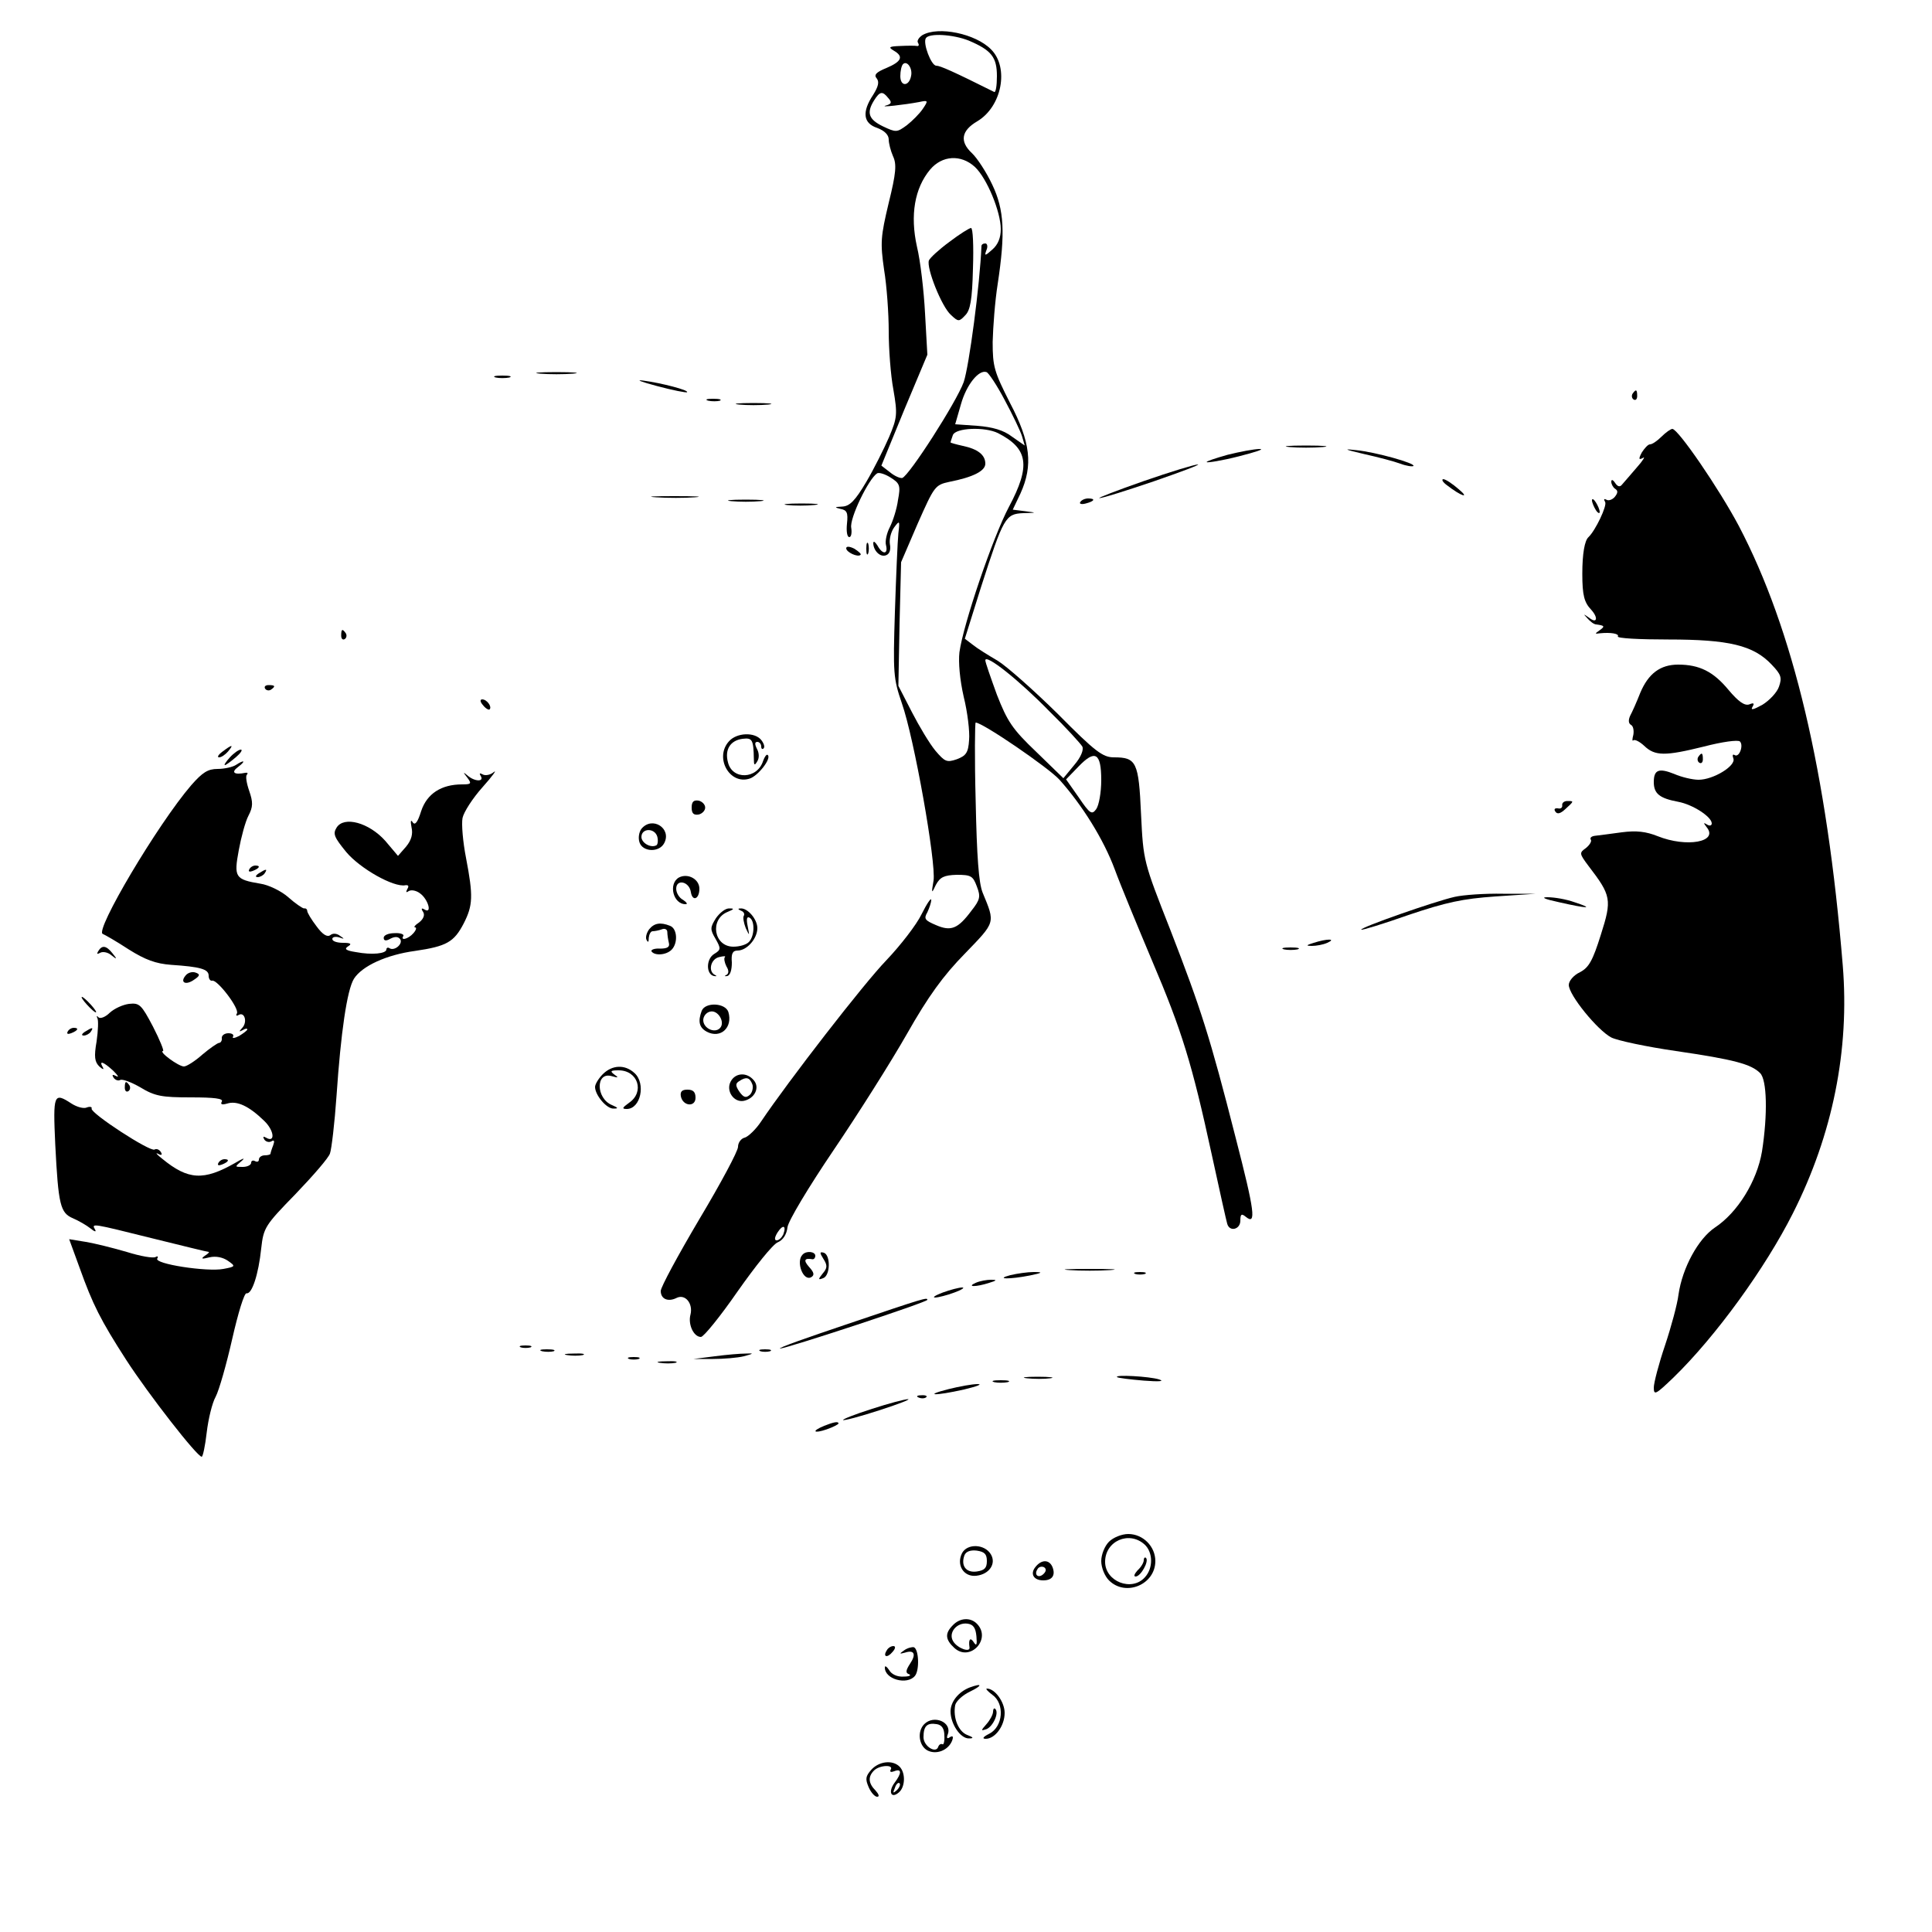 <?xml version="1.0" standalone="no"?>
<!DOCTYPE svg PUBLIC "-//W3C//DTD SVG 20010904//EN"
 "http://www.w3.org/TR/2001/REC-SVG-20010904/DTD/svg10.dtd">
<svg version="1.0" xmlns="http://www.w3.org/2000/svg"
 width="500pt" height="500pt" viewBox="0 0 500 500"
 preserveAspectRatio="xMidYMid meet">

<g transform="translate(0,500) scale(0.1,-0.1)"
fill="#000000" stroke="none">
<path d="M2387 4909 c-9 -6 -15 -15 -11 -20 3 -5 2 -9 -3 -8 -4 1 -24 1 -43 0
-29 -1 -32 -3 -17 -12 26 -15 21 -28 -19 -45 -27 -11 -33 -18 -25 -27 7 -9 4
-21 -9 -42 -30 -45 -26 -74 10 -86 19 -7 30 -18 30 -30 0 -10 5 -29 11 -43 10
-21 8 -44 -11 -121 -21 -88 -22 -103 -12 -173 7 -42 12 -114 12 -159 0 -46 5
-114 12 -151 11 -64 10 -73 -11 -123 -13 -30 -39 -82 -59 -116 -29 -49 -43
-63 -62 -64 -21 -1 -21 -2 -5 -6 17 -3 20 -10 17 -38 -2 -19 0 -35 6 -35 5 0
7 11 5 24 -5 24 45 127 67 141 5 3 21 -2 35 -11 24 -15 26 -21 19 -58 -3 -23
-13 -54 -21 -70 -8 -15 -13 -37 -10 -47 6 -24 -9 -25 -22 -1 -6 9 -10 13 -11
7 0 -20 18 -38 33 -32 9 3 13 14 10 29 -2 13 3 32 11 43 14 19 15 18 11 -15
-2 -19 -6 -111 -9 -204 -5 -158 -4 -172 18 -236 32 -91 89 -413 82 -459 -6
-34 -5 -35 6 -11 11 20 21 25 54 26 37 0 42 -3 52 -30 10 -26 9 -34 -14 -63
-35 -47 -53 -54 -92 -37 -28 12 -32 16 -22 33 5 11 10 25 10 32 0 7 -11 -9
-25 -37 -13 -27 -54 -80 -91 -119 -59 -61 -254 -313 -324 -417 -13 -20 -33
-39 -42 -42 -10 -2 -18 -13 -18 -24 0 -11 -45 -95 -100 -187 -55 -93 -100
-176 -100 -186 0 -21 19 -29 41 -18 22 11 43 -14 36 -43 -7 -25 8 -58 27 -58
7 0 50 53 95 118 45 64 91 122 104 127 14 6 23 21 25 39 2 16 54 103 119 199
63 93 149 229 190 301 55 97 94 151 150 208 80 83 79 78 46 158 -10 25 -15 92
-18 238 -3 111 -2 202 0 202 18 0 189 -117 217 -148 59 -66 114 -154 143 -232
15 -41 59 -147 96 -235 78 -183 104 -268 155 -503 20 -92 38 -173 40 -179 6
-22 34 -15 34 8 0 17 3 19 14 10 28 -23 23 14 -26 204 -67 263 -90 334 -169
538 -70 178 -70 178 -76 300 -6 135 -12 147 -70 147 -29 0 -48 14 -146 113
-62 61 -132 123 -155 137 -24 14 -53 32 -64 41 l-21 16 42 134 c58 180 63 189
109 191 36 1 36 1 5 5 l-32 4 20 42 c33 73 26 133 -27 234 -41 81 -45 94 -45
158 1 39 6 106 13 150 20 132 17 192 -14 257 -15 32 -39 69 -53 82 -32 30 -27
58 14 82 64 38 83 139 36 186 -40 41 -137 61 -178 37z m120 -14 c59 -25 73
-43 73 -92 0 -25 -3 -43 -7 -41 -106 53 -140 68 -150 68 -13 0 -35 58 -27 71
8 14 71 10 111 -6z m-149 -91 c-5 -28 -28 -29 -28 -1 0 13 3 27 7 31 10 10 25
-10 21 -30z m-59 -58 c10 -11 8 -15 -6 -19 -21 -6 49 2 86 9 23 5 24 4 9 -18
-8 -12 -27 -31 -41 -42 -26 -19 -28 -19 -62 -3 -37 18 -43 35 -23 67 15 24 22
25 37 6z m224 -178 c31 -29 67 -116 67 -161 0 -22 -7 -40 -22 -53 -19 -17 -21
-17 -15 -1 4 9 2 17 -3 17 -6 0 -10 -3 -10 -7 -4 -99 -32 -311 -46 -352 -19
-52 -141 -242 -159 -248 -6 -1 -20 5 -32 15 l-22 17 59 144 60 143 -6 107 c-3
58 -12 136 -21 173 -18 81 -6 151 34 199 31 37 80 40 116 7z m77 -603 c21 -39
41 -81 45 -94 l7 -24 -33 23 c-22 17 -51 25 -90 28 l-57 4 15 52 c14 50 46 90
66 83 5 -1 27 -34 47 -72z m-17 -86 c78 -40 85 -84 28 -191 -41 -77 -118 -303
-128 -376 -3 -26 1 -71 11 -115 10 -40 16 -91 14 -112 -2 -33 -8 -41 -32 -50
-26 -9 -31 -6 -55 22 -15 18 -42 63 -61 100 l-35 68 3 160 4 160 43 100 c43
97 45 100 82 108 61 12 93 28 93 47 0 23 -20 38 -58 46 -18 4 -32 8 -32 9 0 2
3 10 6 19 7 19 83 22 117 5z m133 -720 c43 -42 81 -84 85 -91 4 -8 -3 -27 -21
-48 l-28 -34 -70 68 c-62 59 -75 79 -102 148 -16 44 -30 84 -30 89 0 18 87
-51 166 -132z m134 -178 c0 -32 -6 -65 -13 -75 -11 -15 -16 -13 -45 30 l-33
47 32 33 c43 45 59 36 59 -35z m-823 -1176 c-4 -8 -11 -15 -17 -15 -6 0 -6 7
2 20 14 22 24 19 15 -5z"/>
<path d="M2457 4374 c-26 -19 -50 -41 -53 -48 -7 -19 33 -120 57 -141 19 -18
21 -18 37 -1 13 13 18 39 20 121 2 58 0 105 -5 105 -4 0 -30 -16 -56 -36z"/>
<path d="M1398 4033 c23 -2 61 -2 85 0 23 2 4 4 -43 4 -47 0 -66 -2 -42 -4z"/>
<path d="M1283 4023 c9 -2 25 -2 35 0 9 3 1 5 -18 5 -19 0 -27 -2 -17 -5z"/>
<path d="M1700 4001 c41 -11 77 -18 78 -16 6 5 -67 24 -113 30 -22 3 -6 -3 35
-14z"/>
<path d="M4225 3981 c-3 -5 -2 -12 3 -15 5 -3 9 1 9 9 0 17 -3 19 -12 6z"/>
<path d="M1833 3963 c9 -2 23 -2 30 0 6 3 -1 5 -18 5 -16 0 -22 -2 -12 -5z"/>
<path d="M1913 3953 c20 -2 54 -2 75 0 20 2 3 4 -38 4 -41 0 -58 -2 -37 -4z"/>
<path d="M4300 3870 c-11 -11 -24 -20 -30 -20 -5 0 -14 -10 -21 -21 -9 -17 -8
-20 3 -14 7 5 0 -7 -17 -26 -16 -19 -33 -38 -38 -44 -5 -6 -11 -4 -17 5 -6 9
-10 10 -10 3 0 -6 5 -15 10 -18 8 -5 7 -11 -1 -21 -6 -7 -16 -11 -22 -7 -6 3
-7 1 -3 -6 6 -9 -25 -74 -43 -91 -10 -9 -16 -43 -16 -95 0 -56 5 -74 23 -93
19 -21 15 -37 -5 -21 -16 11 -16 11 -5 -1 7 -8 17 -16 23 -16 22 -3 23 -5 9
-15 -13 -9 -13 -10 0 -8 29 3 51 -1 47 -8 -3 -5 56 -8 131 -8 156 0 220 -15
267 -65 25 -26 27 -34 19 -57 -5 -15 -25 -36 -43 -47 -22 -12 -31 -15 -26 -6
6 10 4 12 -8 7 -12 -4 -28 7 -54 38 -39 47 -75 65 -130 65 -46 0 -77 -23 -98
-73 -9 -23 -21 -50 -26 -59 -5 -11 -5 -20 2 -24 6 -3 8 -15 6 -26 -3 -11 -3
-17 0 -14 4 3 16 -3 28 -14 28 -27 54 -27 155 -2 46 12 88 18 93 13 10 -10 -2
-43 -14 -35 -5 3 -6 -1 -3 -9 7 -19 -52 -55 -90 -55 -16 0 -45 7 -63 15 -40
16 -53 11 -53 -21 0 -30 15 -42 63 -51 38 -7 87 -39 87 -56 0 -6 -6 -7 -12 -3
-10 6 -10 5 -1 -7 31 -38 -52 -53 -127 -23 -30 12 -55 15 -93 10 -29 -4 -60
-8 -69 -9 -9 -1 -14 -5 -11 -10 3 -4 -3 -14 -13 -22 -17 -12 -17 -14 7 -46 59
-77 61 -87 32 -178 -21 -67 -31 -85 -54 -97 -17 -8 -29 -23 -29 -33 0 -26 74
-117 110 -136 16 -8 91 -24 167 -35 151 -22 195 -34 218 -57 18 -17 20 -107 5
-203 -13 -77 -63 -158 -122 -197 -43 -29 -84 -104 -94 -173 -3 -25 -19 -84
-35 -132 -16 -47 -29 -97 -29 -109 0 -21 5 -18 51 26 110 107 238 284 309 425
103 204 147 423 129 642 -41 500 -128 868 -269 1137 -51 96 -157 251 -172 251
-4 0 -17 -9 -28 -20z"/>
<path d="M3338 3843 c23 -2 61 -2 85 0 23 2 4 4 -43 4 -47 0 -66 -2 -42 -4z"/>
<path d="M3177 3823 c-32 -9 -56 -17 -54 -19 2 -2 40 4 83 15 43 11 68 19 54
19 -14 0 -51 -7 -83 -15z"/>
<path d="M3530 3825 c36 -8 78 -19 94 -25 16 -6 31 -8 34 -6 6 7 -98 36 -148
41 -35 4 -31 2 20 -10z"/>
<path d="M2960 3755 c-69 -24 -120 -44 -115 -44 6 -1 69 19 140 43 72 25 123
44 115 44 -8 0 -71 -19 -140 -43z"/>
<path d="M3745 3744 c36 -28 61 -36 30 -10 -16 14 -34 26 -40 26 -5 -1 -1 -8
10 -16z"/>
<path d="M1698 3713 c29 -2 74 -2 100 0 26 2 2 3 -53 3 -55 0 -76 -1 -47 -3z"/>
<path d="M1893 3703 c20 -2 54 -2 75 0 20 2 3 4 -38 4 -41 0 -58 -2 -37 -4z"/>
<path d="M2796 3701 c-4 -5 3 -7 14 -4 23 6 26 13 6 13 -8 0 -17 -4 -20 -9z"/>
<path d="M4120 3705 c0 -5 5 -17 10 -25 5 -8 10 -10 10 -5 0 6 -5 17 -10 25
-5 8 -10 11 -10 5z"/>
<path d="M2037 3693 c18 -2 50 -2 70 0 21 2 7 4 -32 4 -38 0 -55 -2 -38 -4z"/>
<path d="M2242 3580 c0 -14 2 -19 5 -12 2 6 2 18 0 25 -3 6 -5 1 -5 -13z"/>
<path d="M2190 3581 c0 -10 30 -24 37 -17 3 2 -5 9 -16 16 -12 6 -21 7 -21 1z"/>
<path d="M883 3355 c0 -8 4 -12 9 -9 5 3 6 10 3 15 -9 13 -12 11 -12 -6z"/>
<path d="M686 3218 c3 -5 10 -6 15 -3 13 9 11 12 -6 12 -8 0 -12 -4 -9 -9z"/>
<path d="M1250 3175 c7 -9 15 -13 17 -11 7 7 -7 26 -19 26 -6 0 -6 -6 2 -15z"/>
<path d="M1887 3082 c-39 -42 1 -114 53 -97 22 7 57 52 47 61 -3 3 -8 -4 -12
-15 -15 -48 -80 -50 -91 -4 -9 33 6 57 38 61 25 3 28 -2 29 -53 0 -16 2 -17 9
-5 5 8 5 21 -1 32 -6 12 -6 18 1 18 5 0 10 -5 10 -12 0 -6 3 -8 6 -5 4 4 1 13
-6 22 -17 21 -63 19 -83 -3z"/>
<path d="M576 3055 c-11 -8 -15 -15 -9 -15 6 0 16 7 23 15 16 19 11 19 -14 0z"/>
<path d="M595 3040 c-10 -11 -16 -20 -13 -20 3 0 15 9 28 20 13 11 19 20 13
20 -5 0 -18 -9 -28 -20z"/>
<path d="M4395 3041 c-3 -5 -2 -12 3 -15 5 -3 9 1 9 9 0 17 -3 19 -12 6z"/>
<path d="M610 3020 c-8 -5 -29 -10 -47 -10 -25 0 -39 -9 -68 -42 -87 -101
-251 -378 -229 -385 5 -2 35 -19 67 -40 43 -27 70 -37 110 -40 75 -5 97 -11
97 -28 0 -8 4 -14 9 -13 13 4 72 -73 64 -85 -3 -5 -1 -7 4 -4 16 10 24 -18 10
-33 -9 -10 -9 -11 1 -6 6 4 12 5 12 2 0 -3 -10 -10 -21 -17 -12 -6 -19 -7 -16
-2 3 5 -2 9 -12 9 -10 0 -18 -6 -17 -13 1 -6 -3 -12 -7 -12 -4 0 -24 -14 -43
-30 -19 -17 -41 -31 -48 -31 -14 0 -67 39 -54 40 3 0 -8 28 -26 63 -30 57 -35
62 -62 59 -16 -2 -38 -12 -50 -23 -11 -11 -24 -16 -29 -12 -4 5 -6 4 -3 -2 3
-5 2 -32 -2 -60 -7 -40 -5 -53 7 -65 9 -8 13 -9 9 -2 -11 19 2 14 27 -9 12
-12 16 -18 8 -14 -10 5 -12 4 -7 -4 4 -6 12 -9 17 -6 5 3 28 -5 52 -19 38 -23
56 -26 131 -26 61 0 85 -3 80 -11 -4 -7 0 -9 14 -5 25 8 56 -6 96 -45 26 -25
29 -58 4 -43 -7 4 -8 2 -4 -5 4 -6 12 -8 18 -5 8 5 9 1 5 -10 -4 -10 -7 -20
-7 -22 0 -2 -7 -4 -15 -4 -8 0 -15 -5 -15 -11 0 -5 -4 -7 -10 -4 -5 3 -10 1
-10 -4 0 -6 -10 -11 -22 -11 -21 0 -21 0 -2 16 10 9 2 6 -18 -6 -81 -46 -121
-44 -188 11 -14 11 -19 17 -11 13 9 -5 12 -3 7 5 -4 6 -11 9 -16 6 -11 -7
-166 94 -163 106 2 4 -4 6 -12 3 -8 -4 -26 1 -40 10 -46 30 -48 25 -42 -106 8
-157 13 -177 46 -191 14 -6 35 -18 45 -26 11 -9 16 -10 12 -3 -10 17 -8 16
149 -23 77 -19 142 -35 145 -35 3 0 -2 -5 -10 -10 -11 -8 -8 -9 12 -4 17 4 35
0 48 -9 20 -14 20 -15 -12 -21 -42 -8 -180 13 -171 27 3 5 1 7 -4 4 -6 -4 -40
2 -75 13 -34 10 -82 22 -106 26 l-43 7 27 -74 c34 -95 54 -135 121 -239 57
-88 183 -250 195 -250 3 0 9 28 13 63 4 34 14 76 23 92 9 17 28 84 43 150 15
66 31 119 37 118 14 -3 31 49 38 116 6 54 10 60 89 141 45 47 86 94 89 105 4
11 12 78 17 150 11 162 27 273 45 302 21 33 84 62 158 72 82 12 101 23 126 71
24 47 25 71 6 170 -8 41 -12 87 -9 103 3 15 26 51 52 80 25 28 38 46 29 39 -9
-8 -23 -10 -29 -6 -8 4 -9 3 -5 -4 10 -16 -16 -15 -34 1 -12 10 -12 9 -1 -5
12 -16 11 -18 -13 -18 -54 0 -91 -24 -106 -69 -9 -29 -16 -38 -22 -29 -5 8 -6
3 -3 -13 4 -17 0 -33 -14 -50 l-21 -24 -33 39 c-42 47 -107 65 -126 34 -10
-16 -6 -25 25 -63 36 -43 123 -92 153 -86 8 1 10 -2 5 -10 -4 -8 -3 -10 4 -5
7 4 20 1 29 -6 21 -15 32 -54 12 -42 -8 5 -10 3 -4 -6 5 -8 1 -18 -10 -27 -11
-7 -15 -13 -11 -13 5 0 3 -7 -4 -15 -13 -15 -35 -21 -26 -7 2 4 -8 8 -23 7
-15 0 -28 -5 -28 -12 0 -8 6 -9 18 -2 12 6 20 5 25 -2 7 -12 -15 -31 -28 -23
-4 3 -8 1 -8 -3 0 -11 -37 -15 -79 -7 -26 4 -31 8 -20 15 10 6 7 9 -13 9 -16
0 -28 4 -28 10 0 5 8 7 18 4 14 -5 14 -4 2 4 -9 7 -19 7 -25 2 -8 -6 -20 1
-36 23 -13 17 -24 35 -24 40 0 4 -4 7 -8 6 -4 0 -23 13 -41 29 -18 16 -51 32
-72 35 -66 11 -69 17 -56 87 6 33 17 74 25 89 12 23 12 35 2 64 -7 20 -10 39
-6 42 3 4 2 6 -4 5 -29 -6 -38 1 -19 15 21 16 17 20 -6 5z"/>
<path d="M1790 2910 c0 -15 5 -20 18 -18 9 2 17 10 17 18 0 8 -8 16 -17 18
-13 2 -18 -3 -18 -18z"/>
<path d="M4043 2916 c1 -6 -4 -10 -11 -8 -8 1 -11 -2 -7 -8 5 -8 13 -6 26 6
23 21 23 21 5 21 -8 0 -14 -5 -13 -11z"/>
<path d="M1660 2855 c-6 -8 -9 -23 -5 -35 8 -25 51 -27 64 -2 20 38 -31 71
-59 37z m38 -43 c-15 -7 -38 7 -38 22 0 23 34 24 41 1 3 -11 1 -22 -3 -23z"/>
<path d="M645 2750 c-3 -6 1 -7 9 -4 18 7 21 14 7 14 -6 0 -13 -4 -16 -10z"/>
<path d="M670 2740 c-9 -6 -10 -10 -3 -10 6 0 15 5 18 10 8 12 4 12 -15 0z"/>
<path d="M1757 2729 c-28 -16 -15 -70 18 -69 5 0 2 5 -7 11 -10 5 -18 18 -18
29 0 26 34 19 38 -9 4 -25 22 -18 22 9 0 25 -30 41 -53 29z"/>
<path d="M3765 2679 c-50 -11 -247 -80 -242 -85 1 -2 57 15 122 38 98 33 140
42 225 48 l105 7 -85 0 c-47 1 -103 -3 -125 -8z"/>
<path d="M4035 2665 c75 -17 92 -17 40 0 -22 8 -53 13 -70 13 -19 0 -7 -5 30
-13z"/>
<path d="M1853 2624 c-15 -24 -16 -29 -1 -54 14 -25 14 -28 -4 -39 -21 -13
-21 -53 0 -57 7 -1 8 0 2 3 -18 9 -11 41 11 46 12 3 18 3 15 0 -3 -3 -1 -14 4
-24 7 -11 6 -19 0 -22 -6 -3 -5 -4 2 -3 8 2 12 16 12 35 -2 23 2 31 15 31 24
0 51 31 51 58 0 23 -25 52 -43 51 -8 0 -8 -2 1 -6 6 -2 10 -8 7 -13 -3 -4 0
-19 5 -32 10 -21 10 -21 5 5 -4 19 -2 26 5 22 14 -8 13 -48 -2 -63 -7 -7 -24
-12 -40 -12 -51 0 -62 71 -15 90 17 7 18 9 5 9 -10 1 -25 -11 -35 -25z"/>
<path d="M1680 2595 c-6 -8 -10 -20 -7 -27 4 -8 6 -7 6 5 1 9 5 17 10 17 5 0
16 2 24 5 7 3 14 0 14 -7 0 -7 2 -20 4 -28 3 -11 -4 -15 -23 -15 -14 1 -24 -3
-22 -7 8 -12 38 -10 52 4 17 17 15 55 -4 62 -25 10 -41 7 -54 -9z"/>
<path d="M3400 2560 c-20 -6 -21 -8 -5 -8 11 0 29 3 40 8 25 11 -1 11 -35 0z"/>
<path d="M254 2538 c-4 -7 -3 -8 5 -4 6 4 20 2 29 -6 15 -12 16 -11 3 5 -16
20 -27 22 -37 5z"/>
<path d="M3323 2543 c9 -2 25 -2 35 0 9 3 1 5 -18 5 -19 0 -27 -2 -17 -5z"/>
<path d="M480 2475 c-15 -18 1 -26 23 -10 15 10 15 14 3 18 -8 3 -20 0 -26 -8z"/>
<path d="M225 2400 c10 -11 20 -20 23 -20 3 0 -3 9 -13 20 -10 11 -20 20 -23
20 -3 0 3 -9 13 -20z"/>
<path d="M1816 2384 c-10 -27 -7 -43 13 -54 36 -19 68 11 56 51 -8 24 -60 26
-69 3z m47 -45 c-14 -14 -43 0 -43 21 0 10 8 20 18 22 20 5 40 -28 25 -43z"/>
<path d="M175 2330 c-3 -6 1 -7 9 -4 18 7 21 14 7 14 -6 0 -13 -4 -16 -10z"/>
<path d="M220 2330 c-9 -6 -10 -10 -3 -10 6 0 15 5 18 10 8 12 4 12 -15 0z"/>
<path d="M1560 2220 c-11 -11 -20 -26 -20 -33 0 -21 30 -57 48 -56 13 0 12 2
-4 9 -42 17 -43 87 -1 75 17 -5 19 -4 7 4 -12 9 -10 11 11 11 50 0 68 -56 27
-84 -18 -13 -19 -16 -6 -16 36 0 50 66 20 93 -25 23 -58 21 -82 -3z"/>
<path d="M1891 2201 c-13 -24 8 -55 34 -50 28 6 42 34 26 53 -18 22 -48 20
-60 -3z m56 -7 c3 -8 0 -21 -6 -27 -10 -9 -16 -8 -27 7 -11 16 -11 22 -1 28
18 12 27 10 34 -8z"/>
<path d="M323 2185 c0 -8 4 -12 9 -9 5 3 6 10 3 15 -9 13 -12 11 -12 -6z"/>
<path d="M1762 2163 c5 -26 38 -29 38 -4 0 15 -6 21 -21 21 -14 0 -19 -5 -17
-17z"/>
<path d="M565 1990 c-3 -6 1 -7 9 -4 18 7 21 14 7 14 -6 0 -13 -4 -16 -10z"/>
<path d="M2077 1753 c-18 -18 2 -71 23 -58 8 5 7 12 -6 26 -15 17 -13 24 9 20
4 0 7 4 7 9 0 11 -23 14 -33 3z"/>
<path d="M2131 1742 c11 -17 10 -24 -2 -38 -12 -15 -12 -17 1 -12 19 6 20 60
2 66 -11 3 -11 0 -1 -16z"/>
<path d="M2768 1713 c28 -2 76 -2 105 0 28 2 5 3 -53 3 -58 0 -81 -1 -52 -3z"/>
<path d="M2615 1700 c-42 -11 -1 -11 50 -1 34 7 35 9 10 9 -16 0 -43 -4 -60
-8z"/>
<path d="M2938 1703 c6 -2 18 -2 25 0 6 3 1 5 -13 5 -14 0 -19 -2 -12 -5z"/>
<path d="M2525 1680 c-25 -11 1 -11 35 0 20 6 21 8 5 8 -11 0 -29 -3 -40 -8z"/>
<path d="M2440 1655 c-19 -7 -28 -13 -20 -13 8 0 31 6 50 13 19 7 28 13 20 13
-8 0 -31 -6 -50 -13z"/>
<path d="M2195 1574 c-104 -35 -184 -63 -176 -64 16 0 381 120 381 126 0 7 -7
5 -205 -62z"/>
<path d="M1348 1513 c6 -2 18 -2 25 0 6 3 1 5 -13 5 -14 0 -19 -2 -12 -5z"/>
<path d="M1403 1503 c9 -2 23 -2 30 0 6 3 -1 5 -18 5 -16 0 -22 -2 -12 -5z"/>
<path d="M1968 1503 c6 -2 18 -2 25 0 6 3 1 5 -13 5 -14 0 -19 -2 -12 -5z"/>
<path d="M1468 1493 c12 -2 30 -2 40 0 9 3 -1 5 -23 4 -22 0 -30 -2 -17 -4z"/>
<path d="M1850 1490 l-55 -7 50 0 c28 0 64 3 80 7 26 7 27 8 5 7 -14 0 -50 -3
-80 -7z"/>
<path d="M1628 1483 c6 -2 18 -2 25 0 6 3 1 5 -13 5 -14 0 -19 -2 -12 -5z"/>
<path d="M1708 1473 c12 -2 30 -2 40 0 9 3 -1 5 -23 4 -22 0 -30 -2 -17 -4z"/>
<path d="M2658 1433 c18 -2 45 -2 60 0 15 2 0 4 -33 4 -33 0 -45 -2 -27 -4z"/>
<path d="M2891 1436 c2 -2 33 -6 69 -9 39 -3 55 -2 40 3 -25 8 -117 13 -109 6z"/>
<path d="M2573 1423 c9 -2 25 -2 35 0 9 3 1 5 -18 5 -19 0 -27 -2 -17 -5z"/>
<path d="M2455 1405 c-67 -17 -36 -18 40 -1 33 8 49 14 35 14 -14 0 -47 -6
-75 -13z"/>
<path d="M2378 1383 c7 -3 16 -2 19 1 4 3 -2 6 -13 5 -11 0 -14 -3 -6 -6z"/>
<path d="M2257 1354 c-44 -14 -77 -27 -75 -29 2 -2 44 9 93 25 50 16 83 29 75
29 -8 0 -50 -11 -93 -25z"/>
<path d="M2133 1310 c-34 -14 -28 -21 7 -9 17 6 30 13 30 15 0 6 -12 4 -37 -6z"/>
<path d="M2870 1010 c-11 -11 -20 -33 -20 -50 0 -17 9 -39 20 -50 43 -43 120
-11 120 50 0 38 -32 70 -70 70 -17 0 -39 -9 -50 -20z m92 -7 c22 -20 23 -61 1
-85 -34 -38 -103 -11 -103 40 0 54 62 81 102 45z"/>
<path d="M2960 962 c0 -6 -7 -18 -16 -26 -8 -9 -11 -16 -5 -16 13 0 35 39 27
48 -3 3 -6 0 -6 -6z"/>
<path d="M2490 981 c-16 -31 4 -63 37 -59 34 4 52 32 37 56 -16 26 -60 28 -74
3z m64 -21 c0 -18 -6 -24 -26 -27 -28 -4 -42 15 -32 42 4 10 16 14 32 12 20
-3 26 -9 26 -27z"/>
<path d="M2680 945 c-15 -18 -5 -35 20 -35 23 0 32 13 24 34 -8 20 -28 21 -44
1z m21 -18 c-13 -13 -26 -3 -16 12 3 6 11 8 17 5 6 -4 6 -10 -1 -17z"/>
<path d="M2466 794 c-21 -21 -20 -37 4 -59 41 -37 97 24 58 63 -17 17 -44 15
-62 -4z m61 -29 c2 -22 0 -26 -7 -15 -9 14 -14 7 -11 -13 3 -15 -31 -3 -42 15
-14 22 9 50 37 46 15 -2 21 -11 23 -33z"/>
<path d="M2295 729 c-11 -17 1 -21 15 -4 8 9 8 15 2 15 -6 0 -14 -5 -17 -11z"/>
<path d="M2340 729 c-13 -9 -13 -10 2 -6 24 8 30 -4 13 -29 -11 -17 -12 -24
-2 -27 6 -3 0 -6 -15 -6 -16 -1 -31 6 -37 17 -6 9 -11 12 -11 7 -1 -31 58 -47
78 -22 12 15 10 69 -3 74 -5 1 -17 -2 -25 -8z"/>
<path d="M2510 633 c-29 -11 -50 -37 -50 -62 0 -33 26 -71 48 -70 13 0 11 3
-5 9 -23 9 -37 45 -31 77 2 10 19 26 38 35 33 16 33 23 0 11z"/>
<path d="M2568 614 c33 -23 28 -83 -8 -101 -16 -8 -19 -13 -9 -13 24 0 49 33
49 67 0 28 -25 63 -46 63 -4 0 2 -7 14 -16z"/>
<path d="M2570 570 c0 -7 -8 -22 -17 -32 -15 -17 -15 -18 0 -13 17 7 33 42 23
52 -3 4 -6 0 -6 -7z"/>
<path d="M2392 538 c-19 -19 -14 -56 8 -68 23 -12 54 0 64 25 4 11 2 14 -6 9
-7 -5 -9 -2 -5 8 11 31 -36 51 -61 26z m52 -30 c1 -14 -2 -25 -5 -22 -4 2 -9
-1 -11 -7 -6 -18 -38 2 -38 25 0 29 9 38 34 34 13 -2 20 -11 20 -30z"/>
<path d="M2255 420 c-15 -17 -16 -24 -7 -45 6 -14 16 -25 22 -25 7 0 4 7 -4
16 -19 19 -20 36 -4 52 14 14 52 16 43 2 -3 -6 1 -7 9 -4 20 8 20 -5 1 -30
-17 -23 -9 -42 11 -25 17 14 18 51 2 67 -18 18 -53 14 -73 -8z m66 -53 c-10
-9 -11 -8 -5 6 3 10 9 15 12 12 3 -3 0 -11 -7 -18z"/>
</g>
</svg>
